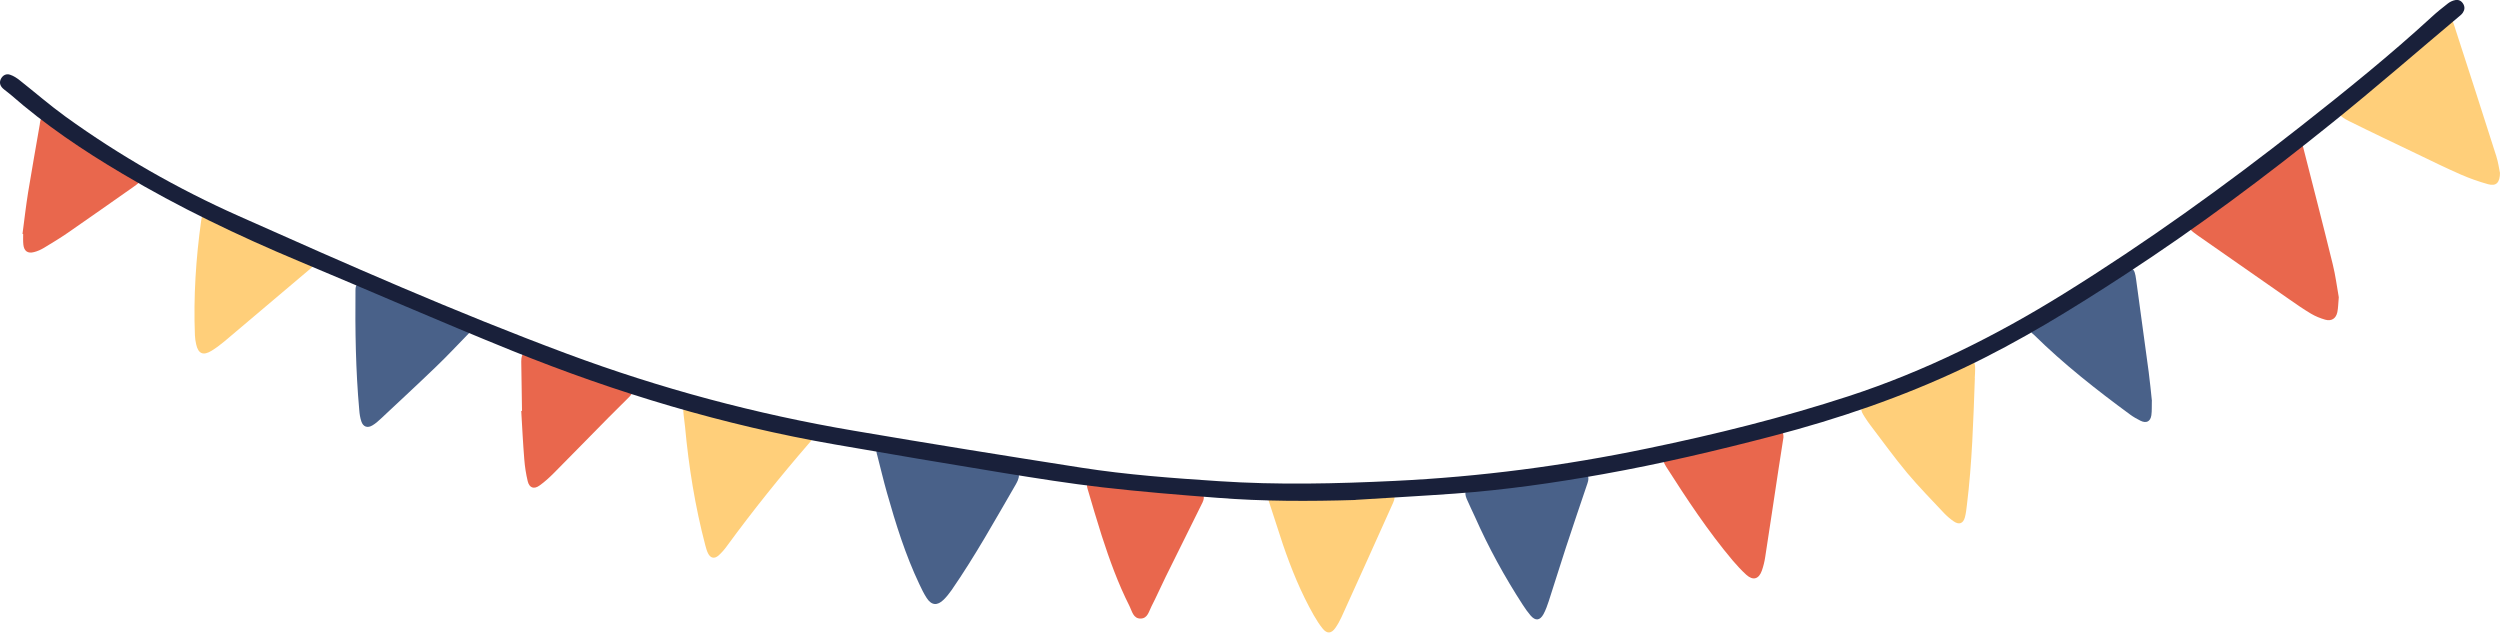 <?xml version="1.0" encoding="UTF-8"?><svg xmlns="http://www.w3.org/2000/svg" viewBox="0 0 263.31 66.62"><defs><style>.d{fill:#e9674d;}.e{fill:#ffcf7a;}.f{fill:#19203a;}.g{fill:#496189;}</style></defs><g id="a"/><g id="b"><g id="c"><g><path class="d" d="M246.33,31.31c-.06,.65-.06,1.11-.15,1.56-.14,.68-.62,.99-1.28,.8-.52-.15-1.04-.36-1.51-.64-.79-.47-1.55-1-2.31-1.53-3.2-2.22-6.4-4.46-9.59-6.69-.28-.2-.57-.4-.8-.65-.33-.35-.3-.53,.06-.87,.19-.17,.41-.32,.62-.48,3.26-2.58,6.53-5.15,9.79-7.73,.07-.05,.13-.12,.2-.17,.72-.52,.96-.44,1.17,.41,1.06,4.17,2.14,8.33,3.16,12.5,.3,1.2,.45,2.44,.64,3.49Z"/><path class="e" d="M263.31,18.16c0,1.09-.41,1.48-1.26,1.24-.97-.27-1.93-.61-2.85-1.01-1.56-.68-3.08-1.43-4.62-2.17-2.39-1.15-4.79-2.28-7.16-3.46-1.28-.64-1.28-.93-.16-1.87,3.33-2.81,6.65-5.62,9.98-8.43,.04-.04,.09-.07,.13-.11,.64-.52,.86-.48,1.1,.28,1.5,4.6,2.98,9.21,4.45,13.82,.2,.63,.29,1.29,.38,1.73Z"/><path class="g" d="M93.29,46.85c.63,.12,1.53,.31,2.44,.48,3.46,.64,6.92,1.3,10.39,1.88,1.29,.22,1.45,.8,.89,1.77-2.19,3.77-4.31,7.59-6.79,11.18-.25,.35-.52,.7-.83,1-.67,.66-1.28,.61-1.79-.18-.3-.46-.54-.96-.77-1.45-1.47-3.09-2.48-6.34-3.41-9.62-.37-1.3-.68-2.63-1.02-3.94-.03-.11-.07-.22-.08-.34-.09-.62,.05-.78,.96-.77Z"/><path class="e" d="M72.6,42.68c.06,0,.15,0,.24,.02,3.95,.81,7.96,1.36,11.83,2.56,.19,.06,.39,.11,.57,.2,.44,.23,.5,.5,.23,.91-.06,.1-.15,.18-.22,.27-3.04,3.51-5.95,7.13-8.7,10.89-.25,.35-.54,.68-.86,.97-.45,.39-.86,.3-1.12-.23-.13-.25-.2-.54-.28-.82-1.08-4.11-1.75-8.29-2.14-12.52-.05-.55-.15-1.09-.18-1.63-.03-.49,.12-.6,.64-.6Z"/><path class="e" d="M140.28,51.63c1.87,.04,3.75,.07,5.62,.12,.91,.03,1.19,.41,.83,1.2-1.8,4.02-3.62,8.04-5.44,12.05-.18,.39-.39,.77-.64,1.13-.42,.6-.87,.65-1.33,.09-.36-.44-.67-.94-.96-1.44-1.34-2.36-2.36-4.87-3.24-7.44-.52-1.53-.98-3.07-1.5-4.6-.15-.44,0-.68,.36-.82,.23-.09,.5-.12,.76-.12,1.85-.04,3.69-.06,5.54-.09v-.09Z"/><path class="e" d="M208,39.82c-.16,4.47-.29,8.94-.84,13.39-.05,.43-.1,.87-.21,1.28-.18,.66-.62,.81-1.18,.42-.35-.24-.69-.53-.99-.84-1.32-1.41-2.68-2.79-3.92-4.27-1.35-1.62-2.58-3.33-3.86-5.01-.21-.27-.4-.56-.59-.85-.54-.84-.52-1.01,.4-1.42,2.4-1.06,4.81-2.09,7.22-3.13,.98-.42,1.96-.84,2.95-1.23,.83-.33,1.06-.17,1.05,.71,0,.32-.02,.63-.04,.95Z"/><path class="d" d="M187.84,46.07c-.17,1.12-.35,2.24-.52,3.35-.47,3.08-.92,6.16-1.4,9.24-.07,.48-.19,.97-.35,1.43-.32,.91-.93,1.09-1.64,.45-.51-.46-.98-.98-1.43-1.5-2.61-3.1-4.83-6.47-7.01-9.88-.06-.1-.12-.2-.17-.3-.27-.56-.19-.79,.42-.95,1.03-.26,2.08-.48,3.12-.72,2.7-.62,5.39-1.25,8.09-1.87,.63-.14,.92,.12,.89,.76Z"/><path class="g" d="M226.64,42.24c-.02,.53,.02,1.02-.05,1.5-.1,.66-.53,.87-1.13,.58-.39-.19-.77-.41-1.11-.66-3.54-2.6-6.99-5.31-10.13-8.4-.1-.1-.27-.19-.29-.31-.03-.2-.03-.45,.06-.61,.09-.16,.31-.24,.49-.34,2.98-1.77,5.95-3.54,8.94-5.3,1.17-.69,1.4-.55,1.57,.78,.43,3.23,.89,6.46,1.32,9.7,.14,1.03,.23,2.07,.34,3.07Z"/><path class="g" d="M166.57,49.83c.67,0,.87,.36,.63,1.07-.76,2.24-1.52,4.48-2.26,6.73-.62,1.89-1.2,3.79-1.82,5.69-.15,.46-.32,.93-.55,1.36-.38,.69-.85,.74-1.36,.15-.3-.35-.57-.73-.82-1.12-1.92-2.96-3.61-6.04-5.04-9.27-.28-.63-.6-1.25-.87-1.89-.33-.8-.08-1.19,.79-1.28,2.07-.21,4.14-.38,6.2-.63,1.49-.18,2.96-.48,4.44-.72,.23-.04,.46-.07,.66-.1Z"/><path class="g" d="M38.27,29.76c.17,.05,.42,.11,.66,.21,2.62,1.05,5.24,2.11,7.86,3.17,.77,.31,1.54,.65,2.32,.96,.72,.29,.78,.48,.26,1.02-1.15,1.18-2.27,2.38-3.46,3.52-1.91,1.84-3.86,3.64-5.8,5.46-.27,.26-.56,.51-.88,.7-.52,.32-.98,.16-1.17-.41-.13-.38-.19-.79-.22-1.19-.38-4.2-.44-8.42-.4-12.63,0-.61,.22-.82,.84-.81Z"/><path class="e" d="M21.87,22.44c.1,.04,.26,.1,.42,.17,1.66,.74,3.31,1.49,4.97,2.22,1.56,.69,3.12,1.36,4.68,2.04,.24,.1,.48,.21,.69,.35,.53,.34,.55,.67,.05,1.09-3.02,2.56-6.04,5.12-9.06,7.66-.42,.35-.86,.68-1.33,.97-.89,.55-1.41,.32-1.63-.68-.07-.31-.12-.63-.13-.94-.16-4.05,.1-8.08,.66-12.09,.09-.62,.24-.8,.68-.8Z"/><path class="d" d="M115.11,50.71c3.3,.29,6.61,.57,9.91,.86,.34,.03,.69,.08,1.03,.15,.7,.14,.91,.56,.61,1.19-1.29,2.61-2.59,5.22-3.88,7.83-.51,1.04-.97,2.09-1.5,3.12-.27,.52-.4,1.27-1.13,1.29-.8,.02-.92-.79-1.19-1.32-1.2-2.37-2.1-4.87-2.92-7.4-.53-1.65-1.01-3.31-1.5-4.97-.16-.53,.04-.78,.57-.75Z"/><path class="d" d="M54.98,43.27c-.03-1.73-.06-3.46-.08-5.19,0-.92,.35-1.22,1.24-.98,3.21,.84,6.41,1.69,9.44,3.07,.18,.08,.38,.15,.55,.26,.58,.35,.65,.86,.17,1.35-.73,.74-1.48,1.46-2.21,2.2-1.93,1.95-3.84,3.92-5.77,5.86-.47,.47-.96,.92-1.5,1.3-.58,.42-1.07,.25-1.24-.46-.18-.75-.3-1.53-.36-2.3-.14-1.7-.22-3.4-.32-5.1h.07Z"/><path class="d" d="M2.37,24.63c.19-1.46,.36-2.92,.59-4.37,.39-2.39,.82-4.77,1.23-7.16,0-.06,.01-.11,.02-.17,.14-.8,.38-.91,1.11-.51,.25,.14,.5,.29,.74,.44,2.84,1.82,5.67,3.65,8.51,5.47,.45,.29,.48,.51,.1,.87-.19,.18-.4,.33-.61,.48-2.31,1.62-4.62,3.25-6.95,4.86-.81,.56-1.65,1.06-2.49,1.57-.32,.19-.67,.35-1.03,.44-.67,.18-1.06-.1-1.13-.79-.04-.37-.02-.75-.02-1.12h-.08Z"/><path class="f" d="M142.76,52.66c-4.86,.15-9.71,.15-14.55-.23-4.03-.31-8.06-.64-12.08-1.1-3.5-.4-6.98-.96-10.45-1.52-5.93-.97-11.85-1.97-17.76-3-11.68-2.03-22.98-5.42-33.96-9.86-7.55-3.05-15.01-6.32-22.52-9.46-6.37-2.67-12.59-5.65-18.54-9.19C8.74,15.84,4.75,13.15,1.11,9.96c-.26-.23-.56-.42-.81-.65C0,9.02-.1,8.67,.11,8.28c.21-.38,.57-.54,.95-.41,.37,.12,.72,.35,1.03,.6,1.61,1.27,3.16,2.62,4.82,3.82,5.71,4.12,11.81,7.6,18.23,10.46,11.42,5.09,22.85,10.14,34.58,14.51,9.83,3.66,19.91,6.36,30.24,8.11,7.97,1.36,15.95,2.64,23.94,3.89,4.8,.75,9.64,1.1,14.48,1.42,6.18,.41,12.36,.27,18.54-.03,8.96-.43,17.83-1.59,26.61-3.42,7.16-1.48,14.25-3.24,21.2-5.51,8-2.62,15.48-6.34,22.63-10.78,8.7-5.4,16.99-11.37,25.04-17.7,4.68-3.68,9.31-7.41,13.7-11.44,.55-.51,1.14-.98,1.73-1.44,.22-.17,.5-.3,.77-.35,.37-.07,.67,.09,.86,.44,.17,.32,.12,.61-.07,.9-.06,.09-.15,.18-.23,.25-4.49,3.77-8.91,7.62-13.48,11.3-7.04,5.68-14.29,11.09-21.87,16.03-5.49,3.58-11.07,7.03-17.01,9.84-6.44,3.05-13.15,5.34-20.04,7.14-5.93,1.55-11.88,2.95-17.91,4.03-5.18,.93-10.38,1.67-15.63,2.05-3.49,.25-6.98,.44-10.46,.66Z"/></g></g></g></svg>